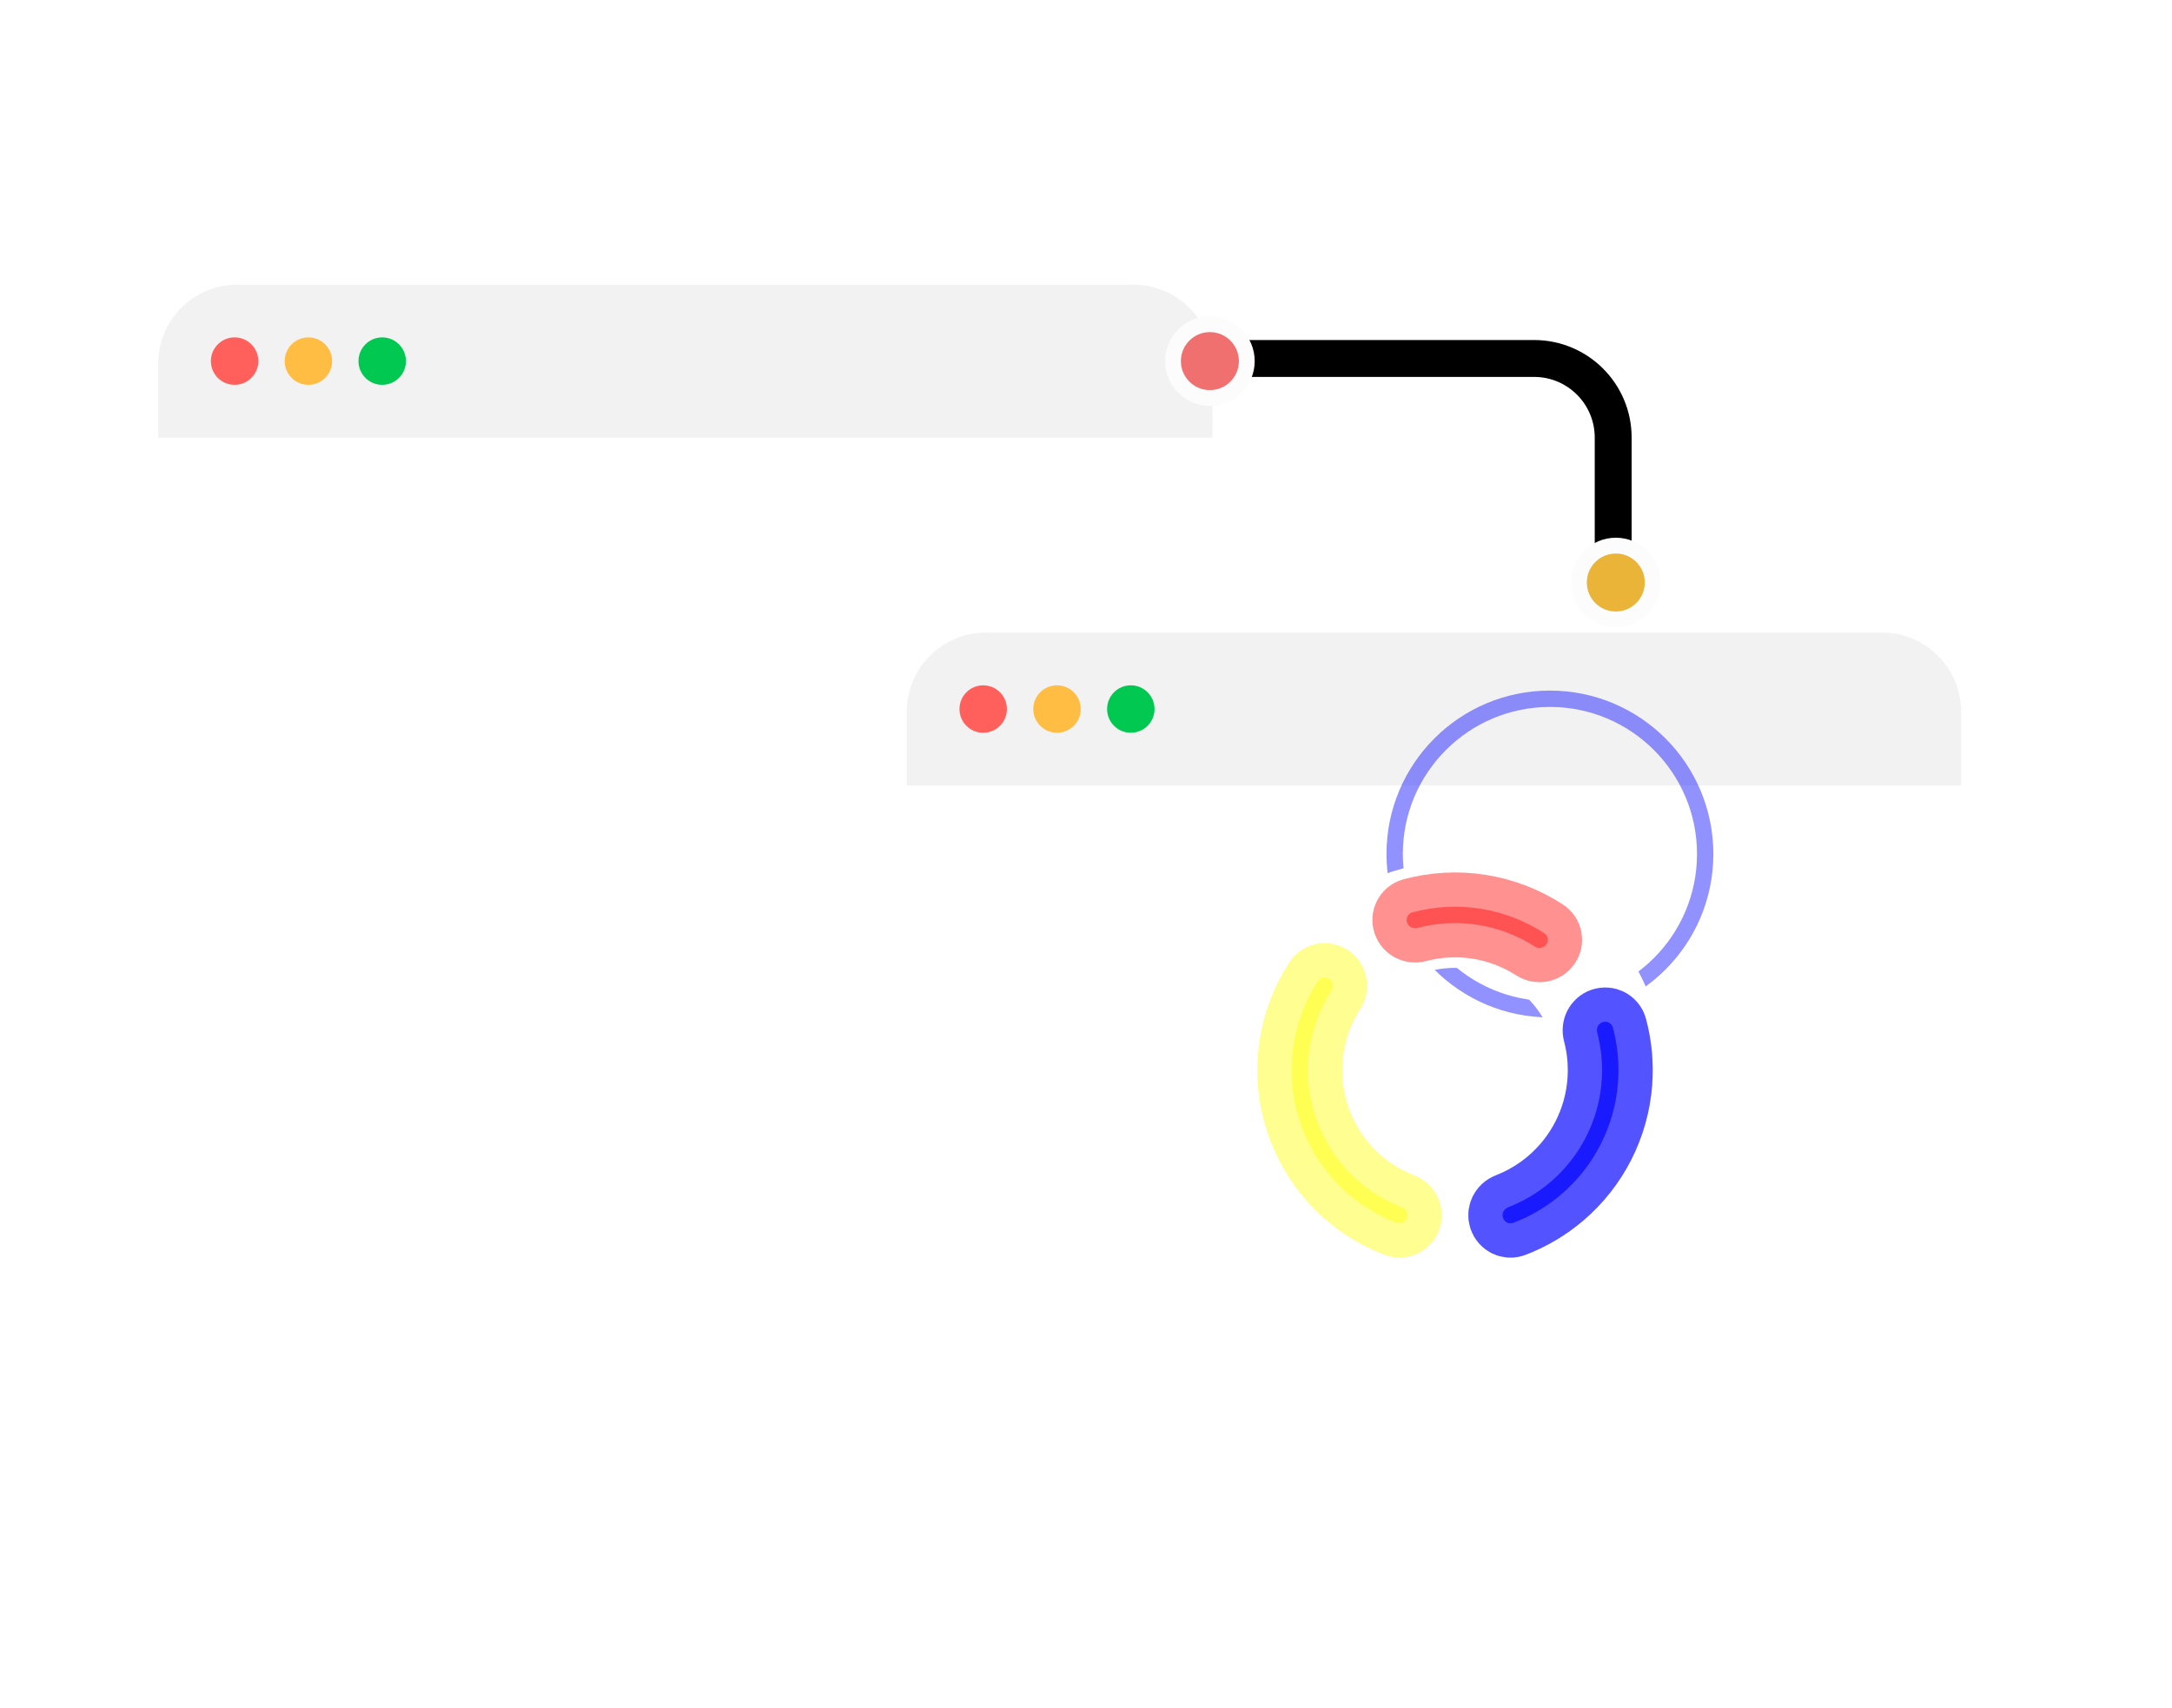 <svg width="412" height="324" viewBox="0 0 412 324" fill="none" xmlns="http://www.w3.org/2000/svg">
<path d="M230 68H291C299.284 68 306 74.716 306 83V110" stroke="black" stroke-width="7"/>
<g filter="url(#filter0_d_35_58)">
<rect x="30" y="24" width="200" height="130" rx="15" fill="white"/>
<path d="M30 39C30 30.716 36.716 24 45 24H215C223.284 24 230 30.716 230 39V53H30V39Z" fill="#F2F2F2"/>
<circle cx="44.5" cy="38.5" r="4.5" fill="#FF605C"/>
<circle cx="58.5" cy="38.5" r="4.5" fill="#FFBD44"/>
<circle cx="72.5" cy="38.5" r="4.5" fill="#00C851"/>
</g>
<g filter="url(#filter1_dd_35_58)">
<rect x="182" y="110" width="200" height="130" rx="15" fill="white"/>
<path d="M182 125C182 116.716 188.716 110 197 110H367C375.284 110 382 116.716 382 125V139H182V125Z" fill="#F2F2F2"/>
<circle cx="196.5" cy="124.5" r="4.5" fill="#FF605C"/>
<circle cx="210.5" cy="124.5" r="4.5" fill="#FFBD44"/>
<circle cx="224.5" cy="124.5" r="4.5" fill="#00C851"/>
<g filter="url(#filter2_d_35_58)">
<g opacity="0.43">
<g filter="url(#filter3_i_35_58)">
<path d="M313 189C313 206.121 299.121 220 282 220C264.879 220 251 206.121 251 189C251 171.879 264.879 158 282 158C299.121 158 313 171.879 313 189ZM254.1 189C254.1 204.409 266.591 216.9 282 216.9C297.409 216.9 309.9 204.409 309.9 189C309.9 173.591 297.409 161.1 282 161.1C266.591 161.1 254.1 173.591 254.1 189Z" fill="#0000FF"/>
</g>
<path d="M313 189C313 206.121 299.121 220 282 220C264.879 220 251 206.121 251 189C251 171.879 264.879 158 282 158C299.121 158 313 171.879 313 189ZM254.1 189C254.1 204.409 266.591 216.9 282 216.9C297.409 216.9 309.9 204.409 309.9 189C309.9 173.591 297.409 161.1 282 161.1C266.591 161.1 254.1 173.591 254.1 189Z" stroke="white" stroke-width="17"/>
</g>
<path opacity="0.43" d="M310.009 179.899C310.823 179.635 311.701 180.08 311.925 180.906C312.851 184.329 313.183 187.889 312.904 191.432C312.585 195.491 311.469 199.446 309.621 203.074C307.773 206.701 305.228 209.929 302.133 212.573C299.431 214.881 296.355 216.704 293.041 217.967C292.241 218.272 291.365 217.823 291.101 217.009C290.836 216.194 291.283 215.324 292.082 215.015C295.009 213.88 297.727 212.259 300.12 210.215C302.906 207.836 305.196 204.931 306.859 201.666C308.522 198.402 309.527 194.842 309.814 191.189C310.061 188.052 309.775 184.9 308.972 181.865C308.753 181.038 309.194 180.164 310.009 179.899Z" fill="#0000FF" stroke="#0000FF" stroke-width="13"/>
<path opacity="0.43" d="M310.009 179.899C310.823 179.635 311.701 180.08 311.925 180.906C312.851 184.329 313.183 187.889 312.904 191.432C312.585 195.491 311.469 199.446 309.621 203.074C307.773 206.701 305.228 209.929 302.133 212.573C299.431 214.881 296.355 216.704 293.041 217.967C292.241 218.272 291.365 217.823 291.101 217.009C290.836 216.194 291.283 215.324 292.082 215.015C295.009 213.88 297.727 212.259 300.12 210.215C302.906 207.836 305.196 204.931 306.859 201.666C308.522 198.402 309.527 194.842 309.814 191.189C310.061 188.052 309.775 184.9 308.972 181.865C308.753 181.038 309.194 180.164 310.009 179.899Z" fill="#0000FF" stroke="#0000FF" stroke-width="13"/>
<path opacity="0.43" d="M272.899 160.991C272.635 160.177 273.08 159.299 273.906 159.075C278.118 157.936 282.529 157.697 286.849 158.382C291.17 159.066 295.291 160.656 298.945 163.041C299.662 163.509 299.813 164.482 299.31 165.174C298.807 165.867 297.84 166.017 297.121 165.553C293.865 163.453 290.202 162.051 286.365 161.443C282.527 160.836 278.61 161.037 274.865 162.028C274.038 162.247 273.164 161.806 272.899 160.991Z" fill="#FF0000" stroke="#FF0000" stroke-width="13"/>
<path opacity="0.43" d="M272.899 217.009C272.635 217.823 271.759 218.272 270.959 217.967C266.882 216.413 263.173 214.014 260.08 210.92C256.62 207.461 254.029 203.232 252.517 198.58C251.005 193.927 250.616 188.982 251.382 184.151C252.066 179.83 253.656 175.708 256.041 172.055C256.509 171.338 257.482 171.187 258.174 171.69C258.867 172.193 259.017 173.16 258.553 173.879C256.453 177.135 255.051 180.798 254.443 184.635C253.755 188.984 254.105 193.434 255.466 197.622C256.826 201.809 259.158 205.615 262.272 208.728C265.019 211.476 268.306 213.615 271.918 215.015C272.717 215.324 273.164 216.194 272.899 217.009Z" fill="#FFFF00" stroke="#FFFF00" stroke-width="13"/>
</g>
</g>
<circle cx="229.5" cy="68.5" r="7" fill="#F06F6F" stroke="#FCFCFC" stroke-width="3"/>
<circle cx="306.5" cy="110.5" r="7" fill="#EAB439" stroke="#FCFCFC" stroke-width="3"/>
<defs>
<filter id="filter0_d_35_58" x="-24" y="0" width="308" height="238" filterUnits="userSpaceOnUse" color-interpolation-filters="sRGB">
<feFlood flood-opacity="0" result="BackgroundImageFix"/>
<feColorMatrix in="SourceAlpha" type="matrix" values="0 0 0 0 0 0 0 0 0 0 0 0 0 0 0 0 0 0 127 0" result="hardAlpha"/>
<feOffset dy="30"/>
<feGaussianBlur stdDeviation="27"/>
<feComposite in2="hardAlpha" operator="out"/>
<feColorMatrix type="matrix" values="0 0 0 0 0 0 0 0 0 0 0 0 0 0 0 0 0 0 0.15 0"/>
<feBlend mode="normal" in2="BackgroundImageFix" result="effect1_dropShadow_35_58"/>
<feBlend mode="normal" in="SourceGraphic" in2="effect1_dropShadow_35_58" result="shape"/>
</filter>
<filter id="filter1_dd_35_58" x="118" y="36" width="318" height="288" filterUnits="userSpaceOnUse" color-interpolation-filters="sRGB">
<feFlood flood-opacity="0" result="BackgroundImageFix"/>
<feColorMatrix in="SourceAlpha" type="matrix" values="0 0 0 0 0 0 0 0 0 0 0 0 0 0 0 0 0 0 127 0" result="hardAlpha"/>
<feOffset dx="-10" dy="-20"/>
<feGaussianBlur stdDeviation="27"/>
<feComposite in2="hardAlpha" operator="out"/>
<feColorMatrix type="matrix" values="0 0 0 0 0 0 0 0 0 0 0 0 0 0 0 0 0 0 0.15 0"/>
<feBlend mode="normal" in2="BackgroundImageFix" result="effect1_dropShadow_35_58"/>
<feColorMatrix in="SourceAlpha" type="matrix" values="0 0 0 0 0 0 0 0 0 0 0 0 0 0 0 0 0 0 127 0" result="hardAlpha"/>
<feOffset dy="30"/>
<feGaussianBlur stdDeviation="27"/>
<feComposite in2="hardAlpha" operator="out"/>
<feColorMatrix type="matrix" values="0 0 0 0 0 0 0 0 0 0 0 0 0 0 0 0 0 0 0.15 0"/>
<feBlend mode="normal" in2="effect1_dropShadow_35_58" result="effect2_dropShadow_35_58"/>
<feBlend mode="normal" in="SourceGraphic" in2="effect2_dropShadow_35_58" result="shape"/>
</filter>
<filter id="filter2_d_35_58" x="238.1" y="145.1" width="95.8" height="95.8" filterUnits="userSpaceOnUse" color-interpolation-filters="sRGB">
<feFlood flood-opacity="0" result="BackgroundImageFix"/>
<feColorMatrix in="SourceAlpha" type="matrix" values="0 0 0 0 0 0 0 0 0 0 0 0 0 0 0 0 0 0 127 0" result="hardAlpha"/>
<feOffset dx="4" dy="4"/>
<feGaussianBlur stdDeviation="4.2"/>
<feComposite in2="hardAlpha" operator="out"/>
<feColorMatrix type="matrix" values="0 0 0 0 0 0 0 0 0 0 0 0 0 0 0 0 0 0 0.2 0"/>
<feBlend mode="normal" in2="BackgroundImageFix" result="effect1_dropShadow_35_58"/>
<feBlend mode="normal" in="SourceGraphic" in2="effect1_dropShadow_35_58" result="shape"/>
</filter>
<filter id="filter3_i_35_58" x="242.5" y="129.5" width="97" height="99" filterUnits="userSpaceOnUse" color-interpolation-filters="sRGB">
<feFlood flood-opacity="0" result="BackgroundImageFix"/>
<feBlend mode="normal" in="SourceGraphic" in2="BackgroundImageFix" result="shape"/>
<feColorMatrix in="SourceAlpha" type="matrix" values="0 0 0 0 0 0 0 0 0 0 0 0 0 0 0 0 0 0 127 0" result="hardAlpha"/>
<feOffset dx="18" dy="-41"/>
<feGaussianBlur stdDeviation="10"/>
<feComposite in2="hardAlpha" operator="arithmetic" k2="-1" k3="1"/>
<feColorMatrix type="matrix" values="0 0 0 0 0 0 0 0 0 0 0 0 0 0 0 0 0 0 1 0"/>
<feBlend mode="normal" in2="shape" result="effect1_innerShadow_35_58"/>
</filter>
</defs>
</svg>
